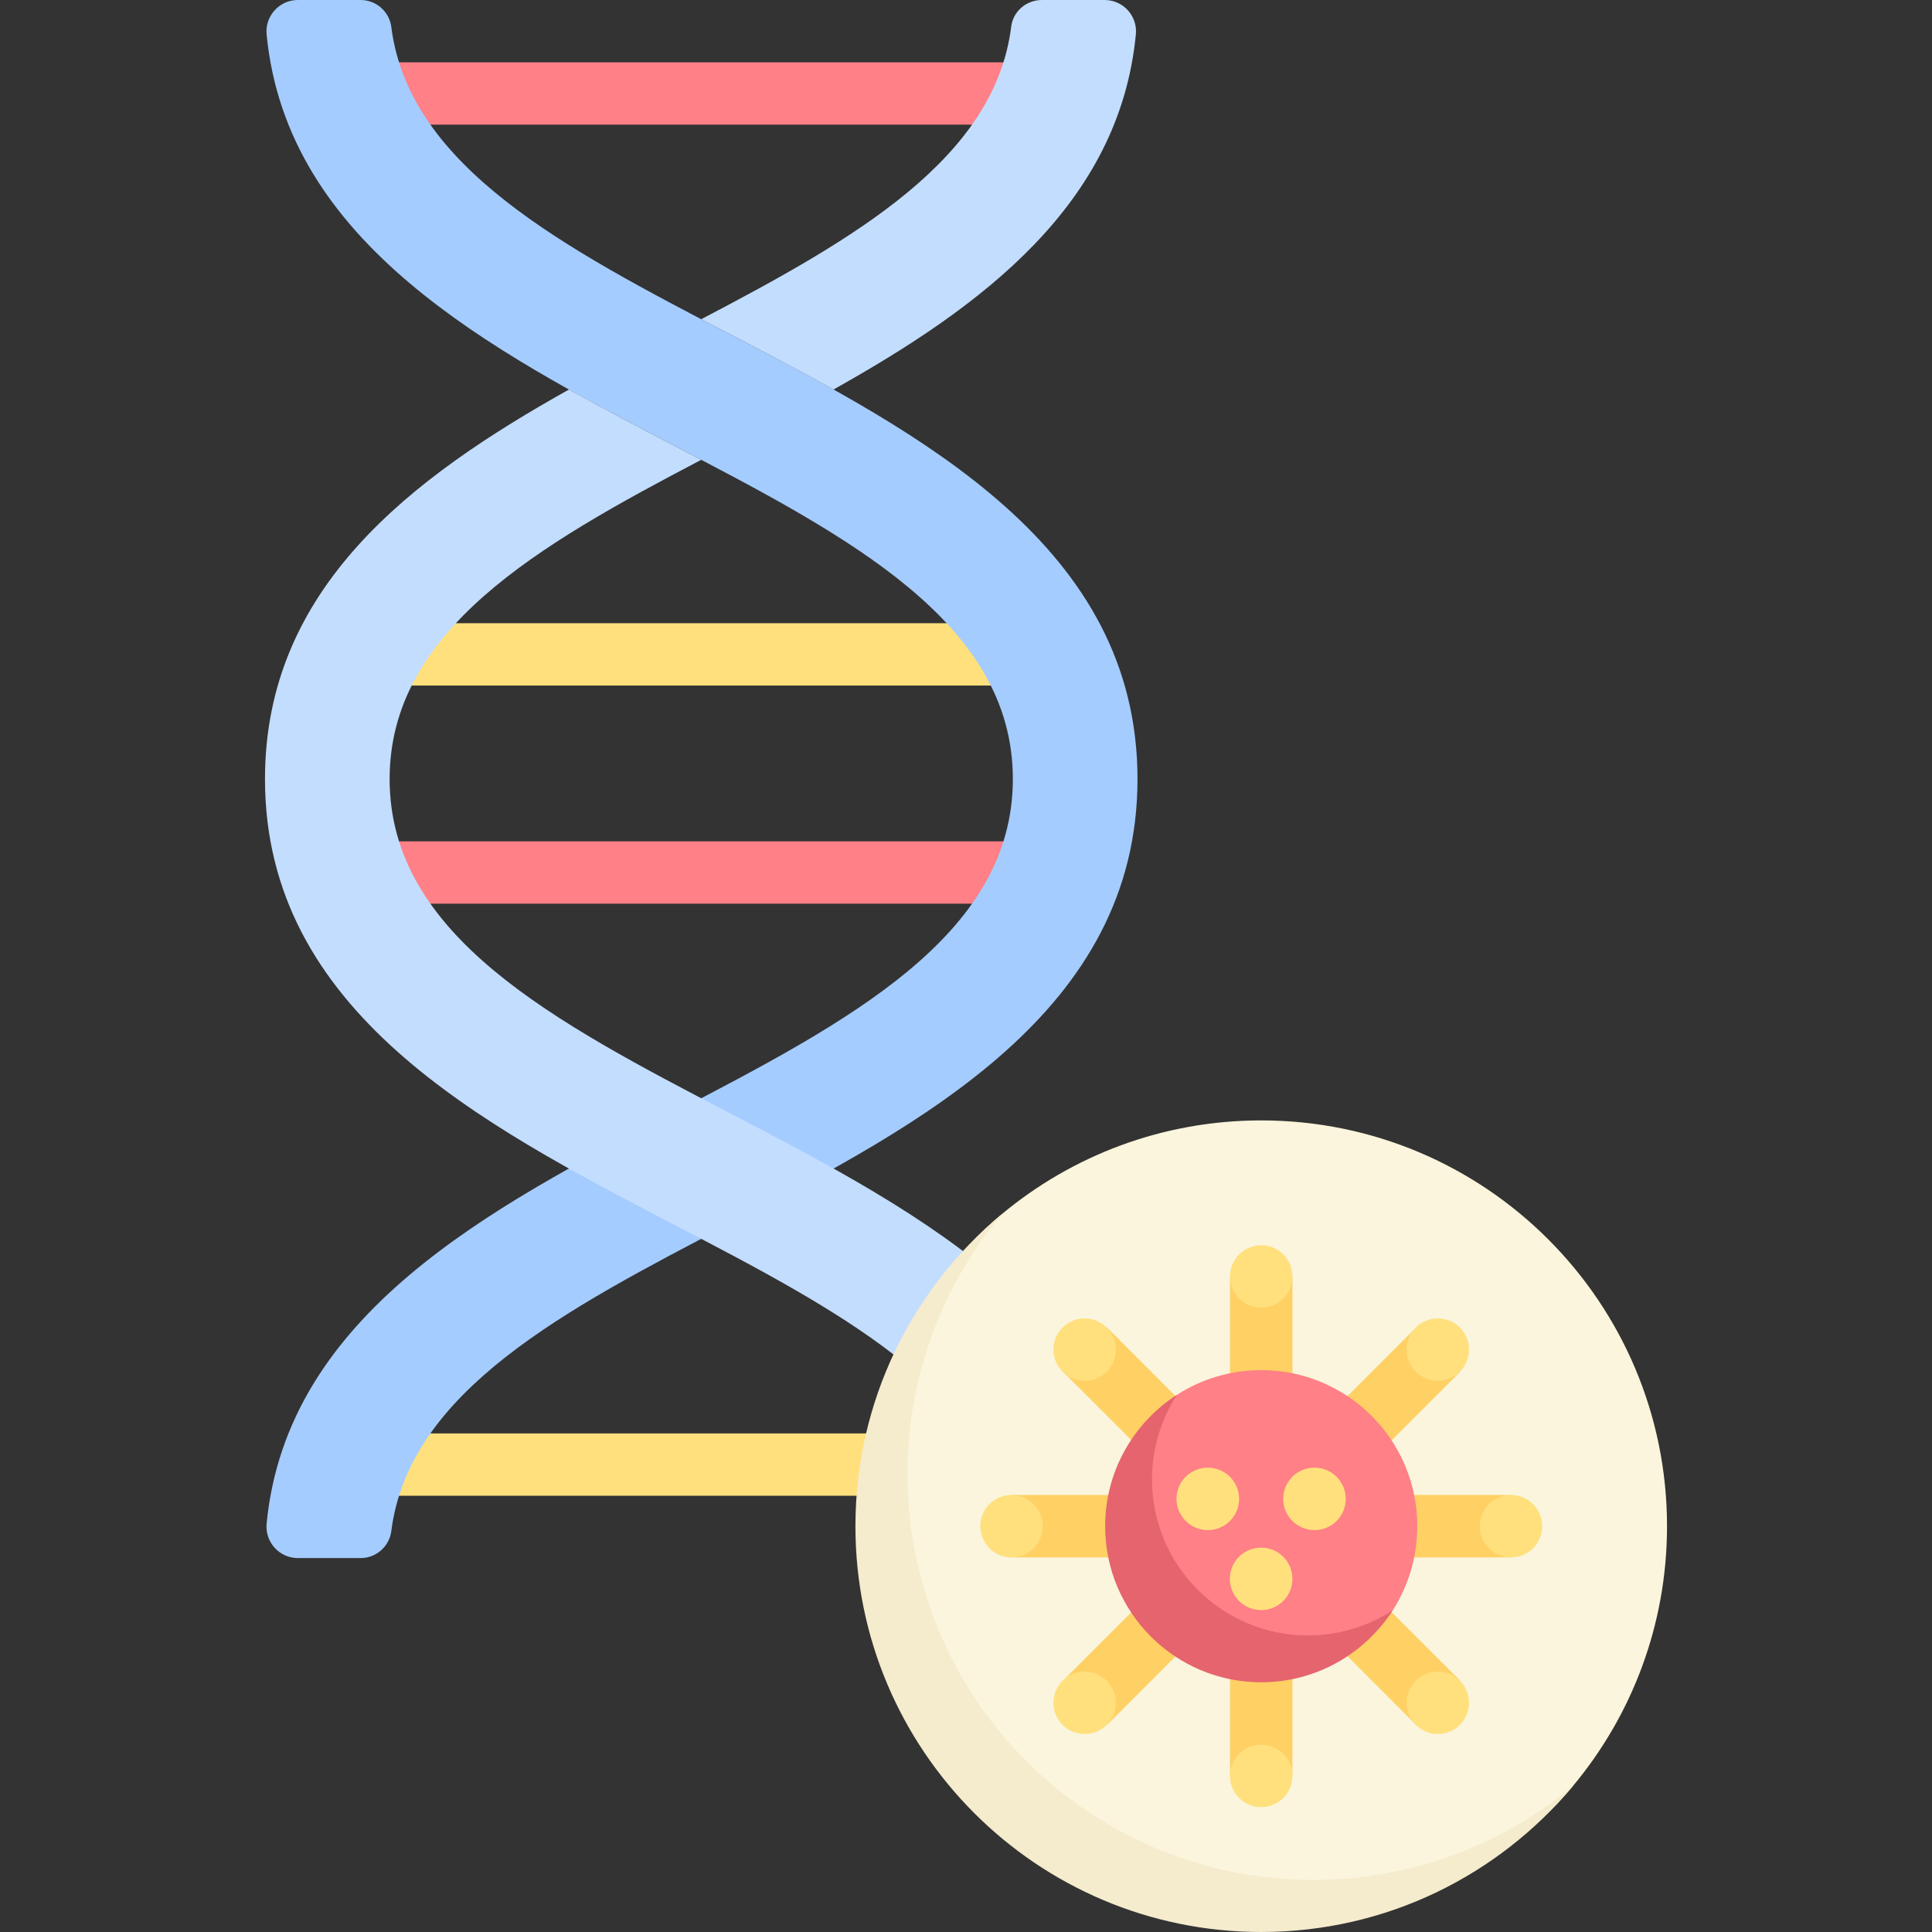 <svg id="Capa_1" enable-background="new 0 0 512 512" height="512" viewBox="0 0 512 512" width="512" xmlns="http://www.w3.org/2000/svg"><rect x="0" y="0" width="512" height="512" fill="#333333" stroke="none"/><g><path d="m94.996 379.871h181.677v16.516h-181.677z" fill="#ffe07d"/><path d="m94.996 222.968h181.677v16.516h-181.677z" fill="#ff8086"/><path d="m94.996 16.516h181.677v16.516h-181.677z" fill="#ff8086"/><path d="m94.996 165.161h181.677v16.516h-181.677z" fill="#ffe07d"/><path d="m193.464 88.577c-43.648-22.735-85.026-44.284-89.76-81.401-.523-4.101-3.998-7.176-8.132-7.176h-16.651c-4.893 0-8.736 4.255-8.266 9.125 5.362 55.526 59.501 83.722 107.551 108.75 46.387 24.161 90.21 46.984 90.21 88.577s-43.823 64.415-90.21 88.577c-48.049 25.027-102.189 53.224-107.551 108.75-.47 4.87 3.373 9.125 8.266 9.125h16.652c4.134 0 7.609-3.075 8.132-7.175 4.734-37.117 46.112-58.667 89.76-81.401 50.613-26.363 107.984-56.242 107.984-117.875s-57.372-91.513-107.985-117.876z" fill="#a4ccff"/><path d="m193.464 295.028c-46.387-24.161-90.21-46.984-90.21-88.577 0-39.302 39.133-61.845 82.581-84.594-2.532-1.326-5.074-2.652-7.629-3.983-9.048-4.713-18.307-9.55-27.421-14.649-41.865 23.423-80.562 52.611-80.562 103.226 0 61.633 57.371 91.512 107.984 117.875 46.387 24.161 90.21 46.984 90.21 88.577h33.032c-.001-61.633-57.372-91.512-107.985-117.875z" fill="#c3ddff"/><path d="m267.984 7.024c-4.37 35.036-41.361 56.213-82.155 77.572 11.423 5.973 23.358 12.085 35.055 18.63 39.294-21.985 75.797-49.047 80.133-94.138.468-4.856-3.387-9.088-8.265-9.088h-16.652c-4.077 0-7.611 2.979-8.116 7.024z" fill="#c3ddff"/><g><path d="m441.778 404.46c0-59.392-48.147-107.54-107.54-107.54-26.194 0-50.2 9.365-68.854 24.929-23.642 19.727-35.495 49.412-35.495 82.61 0 59.393 44.956 103.369 104.349 103.369 33.208 0 62.901-10.882 82.627-34.536 15.555-18.649 24.913-42.647 24.913-68.832z" fill="#faf5dc"/><path d="m268.06 396.188h132.356v16.545h-132.356z" fill="#ffd064" transform="matrix(-.707 .707 -.707 -.707 856.578 454.115)"/><circle cx="381.034" cy="357.665" fill="#ffe07d" r="8.272"/><circle cx="287.444" cy="451.255" fill="#ffe07d" r="8.272"/><path d="m268.06 396.188h132.356v16.545h-132.356z" fill="#ffd064" transform="matrix(.707 .707 -.707 .707 383.893 -117.879)"/><circle cx="287.444" cy="357.665" fill="#ffe07d" r="8.272"/><circle cx="381.034" cy="451.255" fill="#ffe07d" r="8.272"/><path d="m268.06 396.188h132.356v16.545h-132.356z" fill="#ffd064" transform="matrix(0 1 -1 0 738.699 70.222)"/><circle cx="334.239" cy="338.282" fill="#ffe07d" r="8.272"/><circle cx="334.239" cy="470.639" fill="#ffe07d" r="8.272"/><path d="m268.06 396.188h132.356v16.545h-132.356z" fill="#ffd064"/><path d="m375.6 404.46c0-22.843-18.518-41.361-41.361-41.361-8.239 0-15.915 2.409-22.363 6.561-11.429 7.36-15.781 20.196-15.781 34.801 0 22.843 15.301 38.734 38.144 38.734 14.623 0 27.474-4.961 34.829-16.415 4.134-6.439 6.532-14.1 6.532-22.32z" fill="#ff8086"/><path d="m346.647 433.413c-22.843 0-41.361-18.518-41.361-41.361 0-8.24 2.437-15.944 6.59-22.392-11.427 7.36-18.998 20.198-18.998 34.801 0 22.843 18.518 41.361 41.361 41.361 14.603 0 27.469-7.615 34.829-19.043-6.449 4.153-14.181 6.634-22.421 6.634z" fill="#e5646e"/><g fill="#ffe07d"><path d="m348.368 405.494c-4.572 0-8.305-3.704-8.305-8.272s3.66-8.272 8.232-8.272h.073c4.572 0 8.272 3.704 8.272 8.272s-3.7 8.272-8.272 8.272z"/><path d="m334.231 426.692c-4.572 0-8.305-3.704-8.305-8.272s3.668-8.272 8.24-8.272h.065c4.572 0 8.272 3.704 8.272 8.272s-3.7 8.272-8.272 8.272z"/><path d="m320.101 405.494c-4.572 0-8.313-3.704-8.313-8.272s3.668-8.272 8.24-8.272h.073c4.572 0 8.272 3.704 8.272 8.272.001 4.568-3.699 8.272-8.272 8.272z"/><circle cx="268.06" cy="404.46" r="8.272"/><circle cx="400.417" cy="404.46" r="8.272"/></g><path d="m348.026 498.213c-59.393 0-107.54-48.147-107.54-107.54 0-26.186 9.343-50.172 24.898-68.823-23.653 19.727-38.686 49.404-38.686 82.61 0 59.392 48.147 107.54 107.54 107.54 33.207 0 62.9-15.053 82.627-38.706-18.65 15.556-42.653 24.919-68.839 24.919z" fill="#f5ebcd"/></g></g></svg>